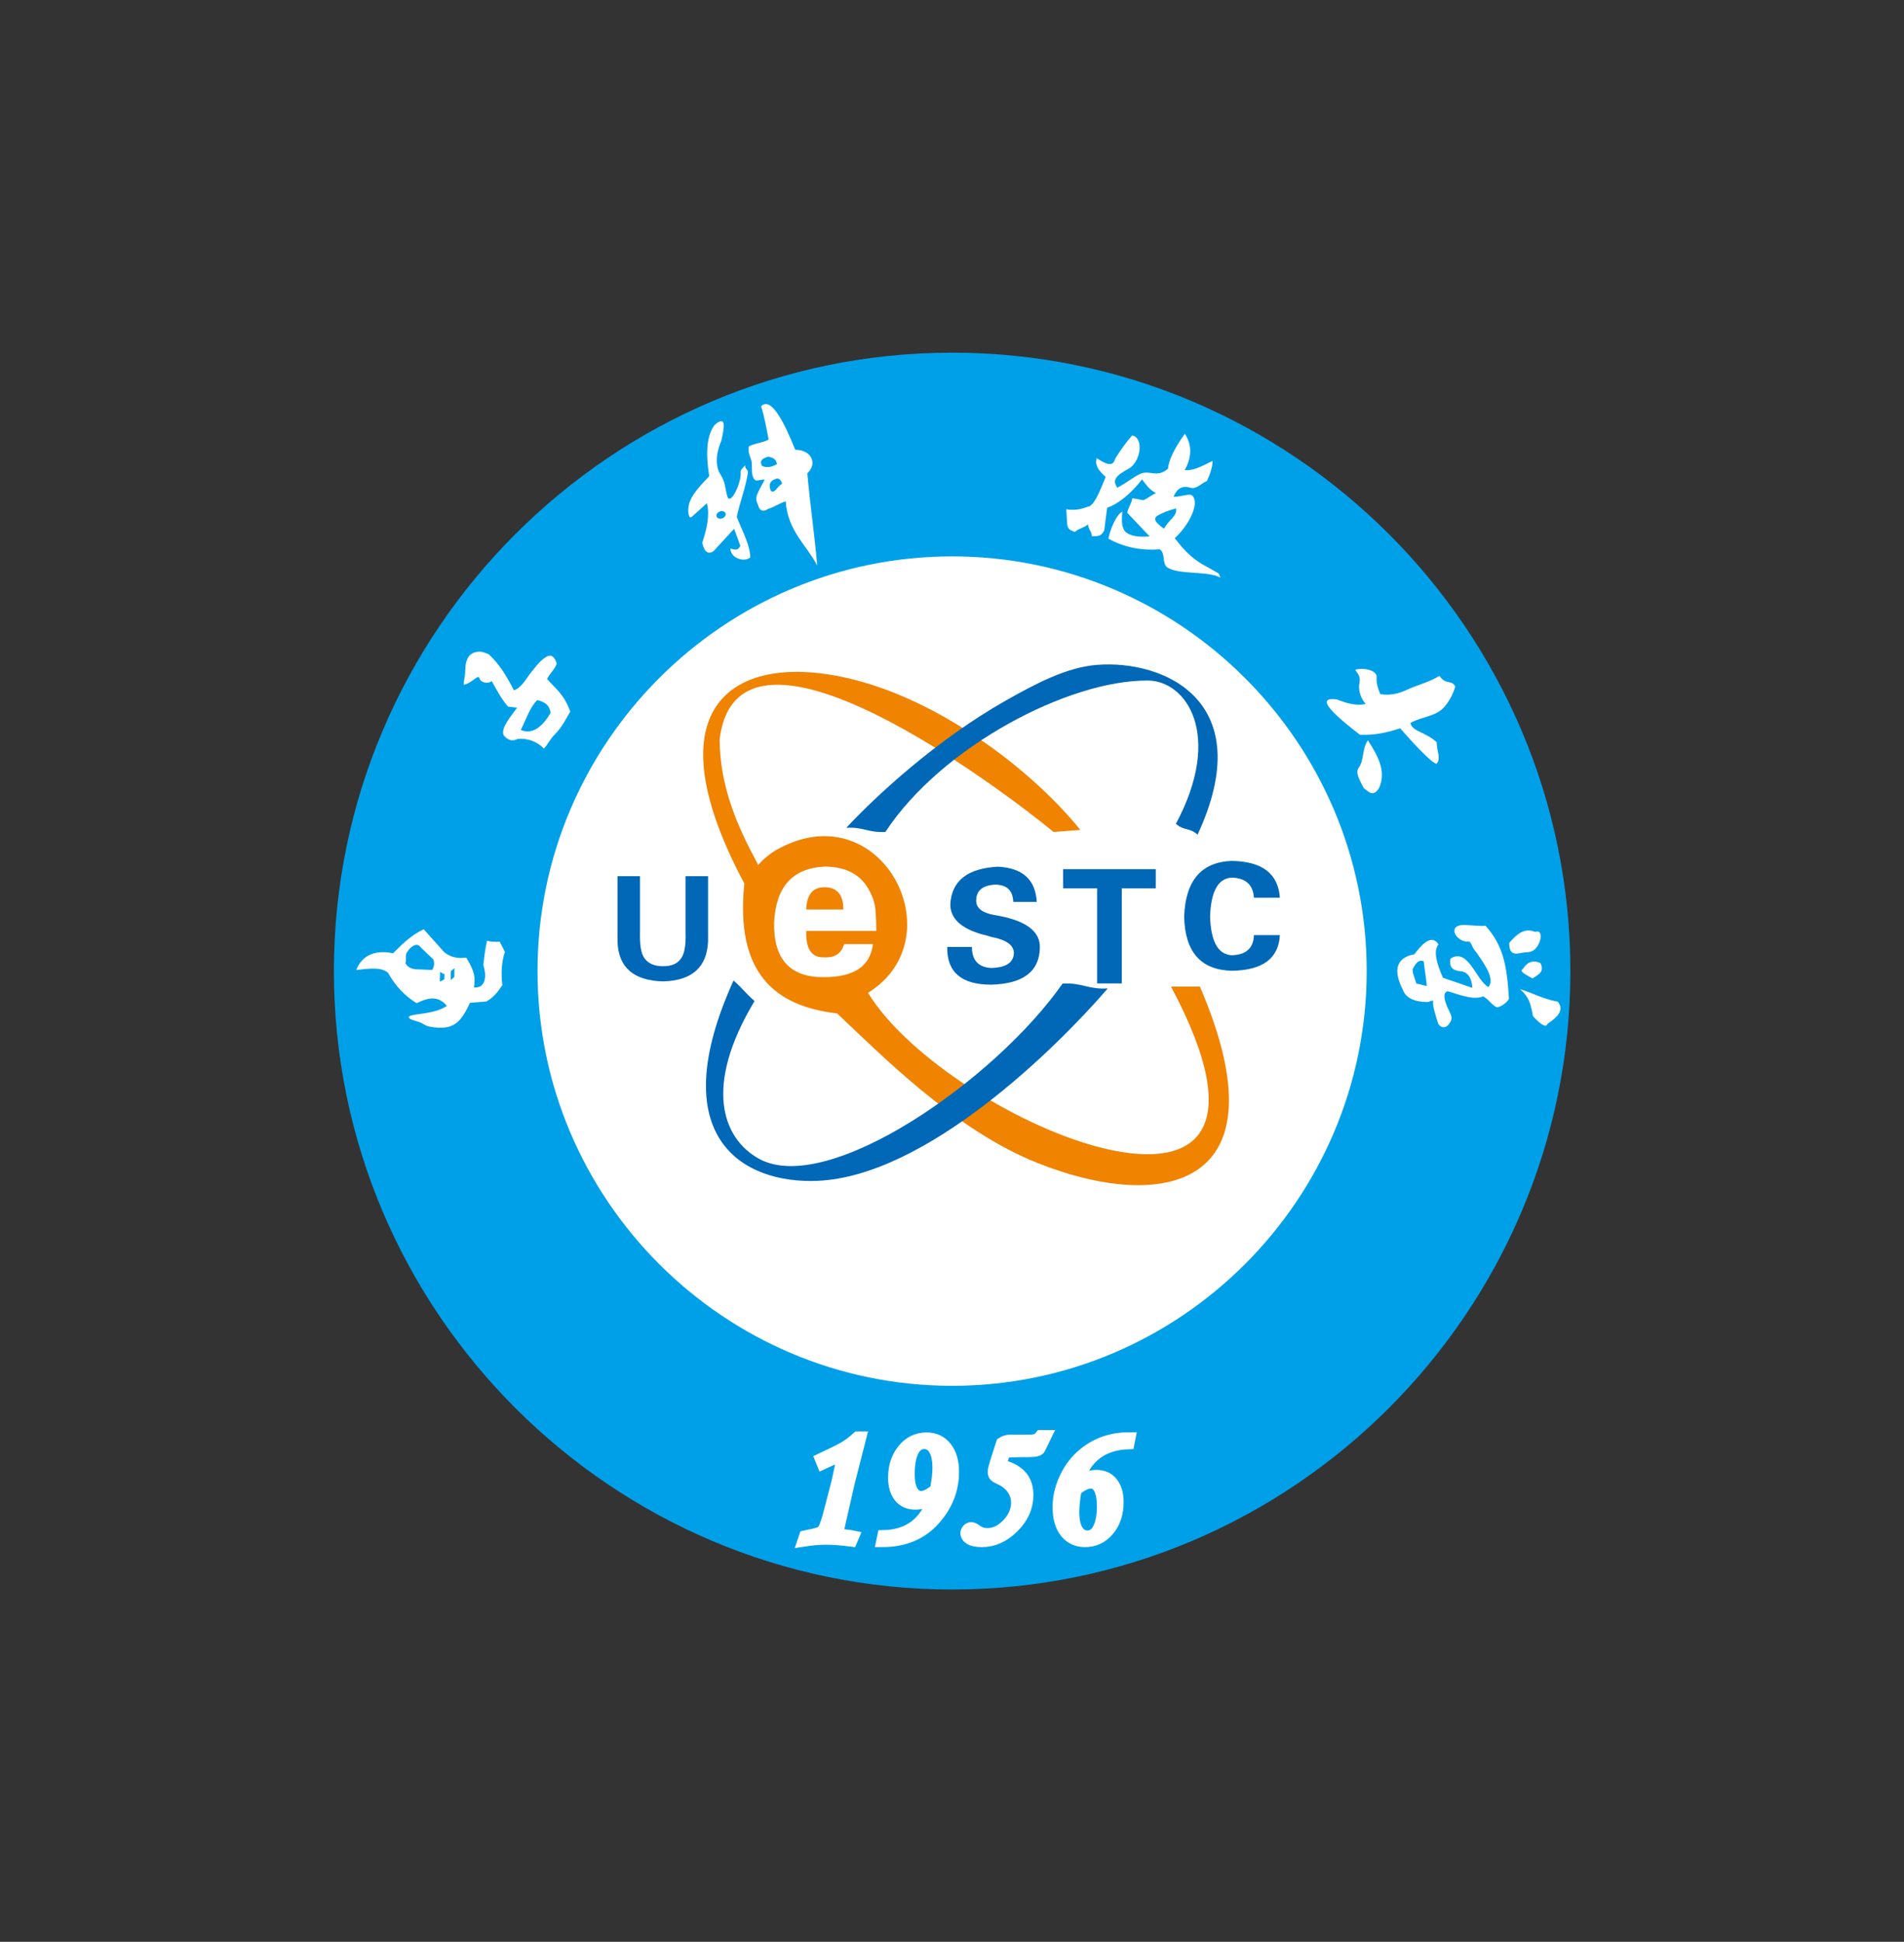 <?xml version="1.0" encoding="UTF-8" standalone="no"?>
<!DOCTYPE svg PUBLIC "-//W3C//DTD SVG 1.1//EN" "http://www.w3.org/Graphics/SVG/1.1/DTD/svg11.dtd">
<svg width="100%" height="100%" viewBox="0 0 154 157" version="1.1" xmlns="http://www.w3.org/2000/svg" xmlns:xlink="http://www.w3.org/1999/xlink" xml:space="preserve" xmlns:serif="http://www.serif.com/" style="fill-rule:evenodd;clip-rule:evenodd;">
    <rect x="0" y="0" width="154" height="157" fill="#333333" stroke="none"/>
    <g>
        <g transform="matrix(4.414,0,0,4.414,-92.171,-205.428)">
            <path d="M38.328,53C44.568,53 49.657,58.089 49.657,64.328C49.657,70.568 44.568,75.656 38.328,75.656C32.089,75.656 27,70.568 27,64.328C27,58.089 32.089,53 38.328,53Z" style="fill:rgb(0,160,233);"/>
        </g>
        <g transform="matrix(4.414,0,0,4.414,-92.171,-205.428)">
            <path d="M38.328,56.732C42.512,56.732 45.925,60.144 45.925,64.328C45.925,68.512 42.512,71.925 38.328,71.925C34.144,71.925 30.731,68.512 30.731,64.328C30.731,60.144 34.144,56.732 38.328,56.732Z" style="fill:white;"/>
        </g>
        <g transform="matrix(4.414,0,0,4.414,-92.171,-205.428)">
            <path d="M28.371,65.164C28.373,65.216 28.46,65.227 28.563,65.262C28.625,65.283 28.688,65.339 28.756,65.346C29.206,65.429 29.327,65.256 29.495,64.909C29.594,64.901 29.694,64.893 29.794,64.885C29.926,64.811 30.01,64.701 30.087,64.586C30.059,64.36 30.075,64.156 30.133,63.976C30.102,63.914 30.071,63.852 30.039,63.79C29.975,63.796 29.865,63.795 29.807,63.77C29.756,63.993 29.756,64.096 29.738,64.215C29.822,64.491 29.738,64.647 29.566,64.626C29.591,64.458 29.59,64.348 29.425,64.081C29.281,64.1 29.144,64.082 29.021,63.981C28.896,63.841 28.771,63.702 28.646,63.562C28.424,63.664 28.256,63.83 28.083,64.002C27.735,63.927 27.505,64.059 27.409,64.308C27.652,64.281 27.866,64.251 27.991,64.358C28.125,64.599 28.3,64.785 28.516,64.916C28.705,64.824 28.903,64.761 29.07,64.966C28.835,65.128 28.441,65.099 28.371,65.164ZM28.31,64.184C28.352,64.261 28.432,64.299 28.55,64.297C28.634,64.3 28.717,64.303 28.801,64.307C28.838,64.248 28.845,64.183 28.822,64.114C28.746,64.041 28.67,63.969 28.593,63.897C28.544,63.808 28.423,63.843 28.331,63.996C28.307,64.059 28.333,64.12 28.31,64.184ZM28.945,64.522C28.971,64.508 28.997,64.494 29.023,64.48C29.024,64.448 29.025,64.415 29.027,64.382C28.984,64.384 28.984,64.347 28.941,64.348C28.956,64.393 28.93,64.477 28.945,64.522ZM29.14,64.494C29.162,64.475 29.185,64.455 29.207,64.436C29.207,64.382 29.207,64.328 29.208,64.274C29.185,64.293 29.163,64.313 29.141,64.332C29.141,64.386 29.14,64.44 29.14,64.494Z" style="fill:white;"/>
        </g>
        <g transform="matrix(4.414,0,0,4.414,-92.171,-205.428)">
            <path d="M29.378,59.084C29.375,59.021 29.397,58.964 29.403,58.892C29.41,58.81 29.403,58.713 29.434,58.641C29.468,58.522 29.566,58.477 29.672,58.477C29.726,58.477 29.788,58.505 29.838,58.525C30.039,58.711 30.171,58.936 30.299,59.185C30.456,59.13 30.535,58.942 30.647,58.815C30.681,58.776 30.804,58.601 30.925,58.557C30.997,58.531 31.042,58.583 31.078,58.678C31.103,58.742 30.918,58.92 30.908,58.979C31.057,59.154 31.211,59.246 31.331,59.574C31.258,59.699 31.174,59.87 31.052,59.988C30.966,60.072 30.916,60.181 30.85,60.253C30.715,60.12 30.555,60.061 30.367,60.075C30.288,60.116 30.204,60.119 30.109,60.008C30.057,59.873 30.23,59.682 30.357,59.503C30.302,59.497 30.246,59.49 30.191,59.484C30.079,59.357 30.003,59.216 29.892,59.016C29.814,59.076 29.689,59.043 29.666,58.961C29.645,58.885 29.536,59.052 29.378,59.084ZM30.425,59.912C30.54,59.676 30.581,59.52 30.723,59.365C30.871,59.392 30.954,59.469 30.971,59.596C30.802,59.887 30.619,59.993 30.425,59.912Z" style="fill:white;"/>
        </g>
        <g transform="matrix(4.414,0,0,4.414,-92.171,-205.428)">
            <path d="M47.26,58.92C47.057,59.043 46.849,59.086 46.661,59.176C46.492,59.257 46.331,59.281 46.173,59.255C46.13,59.144 46.096,59.053 46.107,58.926C46.092,58.819 45.879,58.764 45.719,58.807C45.705,58.828 45.822,58.9 45.794,59.034C45.761,59.193 45.821,59.341 45.908,59.435C45.724,59.475 45.551,59.42 45.379,59.352C45.078,59.313 45.092,59.456 45.801,59.999C46.066,60.01 46.287,59.963 46.538,59.881C46.764,60.138 47.095,60.5 47.203,60.532C47.295,60.444 47.204,60.276 47.208,60.136C47.133,60.066 47.058,60.026 46.966,59.979C46.863,59.926 46.74,59.885 46.728,59.782C46.957,59.656 47.188,59.669 47.341,59.496C47.433,59.393 47.504,59.264 47.548,59.118C47.491,58.986 47.37,59.093 47.26,58.92ZM45.947,60.101C46.137,60.394 46.29,60.682 46.148,60.981C46.037,61.151 45.957,61.036 45.871,60.977C45.802,60.841 45.71,60.695 45.778,60.604C45.883,60.463 45.835,60.257 45.947,60.101Z" style="fill:white;"/>
        </g>
        <g transform="matrix(4.414,0,0,4.414,-92.171,-205.428)">
            <path d="M49.01,63.61C48.826,63.535 48.691,63.631 48.536,63.813C48.539,63.93 48.561,63.988 48.632,64.005C48.678,64.016 48.739,63.997 48.795,63.989C48.852,63.982 48.905,63.986 48.957,63.962C49.11,63.892 49.191,63.55 49.01,63.61ZM48.962,64.463C49.06,64.397 49.19,64.349 49.11,64.183C48.932,64.097 48.831,64.216 48.791,64.285C48.721,64.332 48.786,64.361 48.962,64.463ZM49.429,64.89C49.12,64.829 48.984,64.732 48.732,64.659C48.922,64.814 48.939,64.992 48.972,65.154C49.125,65.32 49.213,65.367 49.236,65.297C49.413,65.176 49.552,65.051 49.429,64.89ZM47.646,63.487C47.782,63.474 47.967,63.511 48.103,63.498C48.417,63.852 48.494,64.197 48.532,64.835C48.499,64.904 48.378,64.992 48.304,64.991C48.189,64.921 48.175,64.86 48.061,64.791C47.881,64.863 47.648,64.769 47.41,64.697C47.315,64.724 47.345,64.848 47.404,64.991C47.438,65.072 47.505,65.16 47.468,65.239C47.372,65.442 47.248,65.329 47.236,65.293C47.176,65.109 47.119,64.917 47.147,64.874C47.094,64.861 47.095,64.894 47.036,64.894C46.761,64.893 46.631,64.796 46.588,64.671C46.421,64.347 46.437,64.088 46.799,64.019C46.977,63.779 47.133,63.669 47.241,63.84C47.145,63.952 47.2,64.177 47.324,64.452C47.503,64.513 47.682,64.574 47.861,64.635C47.851,64.54 47.832,64.344 47.635,64.329C47.426,64.312 47.451,64.169 47.46,64.099C47.788,63.893 47.926,64.499 48.157,64.621C48.268,64.474 48.123,64.241 47.876,63.908C47.869,63.893 47.827,63.785 47.798,63.788C47.584,63.808 47.408,63.527 47.646,63.487ZM46.97,64.148C46.986,64.299 47.012,64.448 47.028,64.6C46.948,64.589 46.916,64.569 46.836,64.558C46.791,64.423 46.75,64.324 46.772,64.282C46.839,64.157 46.889,64.118 46.97,64.148Z" style="fill:white;"/>
        </g>
        <g transform="matrix(4.414,0,0,4.414,-92.171,-205.428)">
            <path d="M33.974,54.326C33.822,54.532 33.816,54.866 33.876,55.258C33.862,55.3 33.548,55.56 33.503,55.794C33.478,55.923 33.504,56.064 33.563,56.003C33.654,55.921 33.744,55.84 33.835,55.758C33.891,55.99 33.832,56.227 33.75,56.48C33.792,56.698 33.897,56.685 33.959,56.633C34.084,56.497 34.209,56.361 34.334,56.226C34.372,56.33 34.409,56.434 34.447,56.538C34.396,56.645 34.329,56.601 34.266,56.588C34.269,56.766 34.513,56.845 34.63,56.752C34.625,56.526 34.492,56.285 34.382,56.01C34.427,55.78 34.553,55.445 34.585,55.204C34.594,55.131 34.523,55.132 34.537,55.061C34.502,55.107 34.446,55.138 34.453,55.2C34.47,55.366 34.277,55.796 34.213,55.644C34.181,55.55 34.176,55.445 34.143,55.351C34.118,55.277 34.065,55.214 34.039,55.141C33.987,54.956 34.03,54.782 34.099,54.612C34.161,54.348 34.188,54.14 33.974,54.326ZM34.828,53.982C34.887,54.159 34.93,54.407 34.966,54.593C34.844,54.656 34.722,54.655 34.6,54.718C34.59,54.827 34.615,54.877 34.649,54.97C34.679,55.09 34.623,55.265 34.729,55.341C34.773,55.347 34.849,55.32 34.893,55.326C34.779,55.559 34.691,55.638 34.772,55.788C34.795,55.897 34.87,55.925 34.954,55.863C35.067,55.829 35.166,55.757 35.279,55.724C35.314,56.264 35.664,56.527 35.857,56.901C35.804,56.298 35.728,55.812 35.675,55.208C35.87,55.034 35.748,54.777 35.453,54.779C35.239,54.242 35.004,53.803 34.828,53.982ZM34.072,55.91C34.117,55.893 34.164,55.908 34.176,55.943C34.189,55.977 34.162,56.019 34.117,56.035C34.072,56.051 34.025,56.036 34.012,56.002C34,55.967 34.026,55.926 34.072,55.91ZM34.845,55.075C34.924,55.112 35.014,55.101 35.117,55.043C35.107,54.955 35.061,54.928 34.958,54.904C34.841,54.942 34.796,54.98 34.845,55.075ZM35.012,55.538C35.09,55.576 35.11,55.459 35.213,55.401C35.172,55.267 35.097,55.315 35.094,55.313C34.977,55.351 34.963,55.443 35.012,55.538Z" style="fill:white;"/>
        </g>
        <g transform="matrix(4.414,0,0,4.414,-92.171,-205.428)">
            <path d="M41.627,54.516C41.515,54.644 41.411,54.787 41.315,54.945C41.277,55.107 41.134,55.036 40.976,54.932C40.942,55.059 41.004,55.154 41.142,55.276C41.066,55.461 40.985,55.671 40.9,55.768C40.872,55.8 40.843,55.82 40.814,55.822C40.651,55.882 40.558,55.888 40.419,55.869C40.451,56.161 40.391,56.228 40.581,56.283C40.636,56.222 40.764,56.204 40.818,56.142C40.817,56.226 40.889,56.279 40.888,56.362C40.973,56.355 41.05,56.385 41.115,56.257C41.133,56.118 41.151,55.979 41.169,55.84C41.373,55.773 41.6,55.587 41.808,55.322C41.87,55.398 41.938,55.514 42.064,55.571C41.987,55.607 41.913,55.667 41.836,55.703C41.75,55.689 41.716,55.68 41.63,55.666C41.618,55.765 41.55,55.836 41.538,55.934C41.675,56.078 41.812,56.222 41.948,56.366C41.774,56.38 41.587,56.37 41.498,56.273C41.429,56.197 41.435,56.057 41.447,55.912C41.334,55.968 41.224,56.24 41.192,56.407C41.47,56.562 41.796,56.631 42.13,56.602C42.247,56.671 42.164,56.872 42.282,56.941C42.506,57.072 43.025,56.993 43.25,57.124C43.222,57.09 43.236,57.059 43.193,57.033C43.049,56.946 42.859,56.862 42.715,56.735C42.557,56.595 42.492,56.505 42.408,56.398C42.656,56.175 42.867,55.773 42.735,55.624C42.684,55.566 42.541,55.643 42.386,55.639C42.43,55.537 42.504,55.416 42.699,55.475C42.802,55.506 42.899,55.391 42.999,55.349C43.052,55.233 43.102,55.094 43.1,54.983C42.877,55.095 42.746,55.163 42.589,55.152C42.724,54.913 42.725,54.691 42.593,54.485C42.413,54.734 42.294,54.969 42.284,55.126C42.073,55.304 41.955,55.14 41.773,55.221C41.664,55.269 41.552,55.368 41.356,55.474C41.261,55.337 41.319,55.257 41.559,55.128C41.782,55.008 41.851,54.561 41.627,54.516ZM42.08,55.992C42.171,55.937 42.289,55.891 42.433,55.853C42.45,56.007 42.302,56.051 42.212,56.225C42.068,56.122 42.007,56.056 42.08,55.992Z" style="fill:white;"/>
        </g>
        <g transform="matrix(4.414,0,0,4.414,-92.171,-205.428)">
            <path d="M36.599,72.87L36.646,72.87L36.435,73.697L36.259,74.468C36.244,74.535 36.237,74.579 36.237,74.597C36.237,74.62 36.248,74.637 36.272,74.646C36.295,74.656 36.33,74.662 36.378,74.667C36.423,74.669 36.468,74.675 36.514,74.685L36.482,74.761C36.302,74.738 36.148,74.726 36.02,74.726C35.892,74.726 35.754,74.738 35.607,74.761L35.633,74.685C35.756,74.66 35.843,74.639 35.892,74.623C35.942,74.606 35.978,74.565 36.002,74.5C36.027,74.435 36.046,74.376 36.061,74.324L36.227,73.688C36.282,73.44 36.309,73.304 36.309,73.279C36.309,73.241 36.294,73.222 36.262,73.222C36.239,73.222 36.137,73.264 35.957,73.348L35.925,73.269C36.123,73.177 36.262,73.108 36.342,73.062C36.423,73.016 36.509,72.952 36.599,72.87ZM37.048,74.77L37.067,74.679C37.545,74.669 37.858,74.423 38.005,73.943C37.892,74.037 37.775,74.084 37.656,74.084C37.534,74.084 37.438,74.042 37.369,73.959C37.3,73.875 37.265,73.757 37.265,73.606C37.265,73.403 37.321,73.232 37.434,73.095C37.546,72.957 37.689,72.889 37.863,72.889C38.008,72.889 38.124,72.944 38.213,73.054C38.301,73.164 38.345,73.312 38.345,73.499C38.345,73.831 38.227,74.125 37.992,74.383C37.757,74.641 37.443,74.77 37.048,74.77ZM38.033,73.823C38.063,73.659 38.077,73.528 38.077,73.43C38.077,73.283 38.054,73.17 38.008,73.092C37.962,73.013 37.898,72.974 37.816,72.974C37.726,72.974 37.656,73.023 37.607,73.123C37.557,73.223 37.533,73.362 37.533,73.54C37.533,73.685 37.554,73.791 37.597,73.859C37.64,73.928 37.693,73.962 37.756,73.962C37.836,73.962 37.928,73.916 38.033,73.823ZM39.955,72.845L40.04,72.845L39.93,73.071C39.915,73.105 39.851,73.121 39.738,73.121C39.491,73.121 39.342,73.127 39.291,73.137C39.256,73.225 39.238,73.285 39.238,73.317C39.238,73.335 39.246,73.354 39.263,73.373C39.28,73.392 39.302,73.406 39.329,73.414C39.457,73.46 39.552,73.525 39.614,73.608C39.676,73.691 39.707,73.797 39.707,73.927C39.707,74.145 39.62,74.34 39.447,74.512C39.274,74.684 39.083,74.77 38.873,74.77C38.776,74.77 38.705,74.756 38.659,74.728C38.612,74.7 38.59,74.664 38.59,74.623C38.59,74.6 38.599,74.579 38.618,74.56C38.637,74.541 38.657,74.531 38.678,74.531C38.701,74.531 38.732,74.546 38.772,74.575C38.829,74.619 38.896,74.641 38.973,74.641C39.108,74.641 39.232,74.582 39.346,74.462C39.461,74.342 39.518,74.21 39.518,74.066C39.518,73.969 39.49,73.882 39.434,73.806C39.379,73.729 39.3,73.668 39.197,73.622C39.157,73.605 39.129,73.588 39.113,73.572C39.098,73.555 39.09,73.532 39.09,73.502C39.09,73.471 39.107,73.403 39.14,73.298L39.244,72.974C39.29,72.944 39.343,72.929 39.401,72.929L39.732,72.929C39.795,72.929 39.841,72.924 39.872,72.912C39.902,72.901 39.93,72.878 39.955,72.845ZM41.578,72.885L41.56,72.977C41.071,72.993 40.758,73.24 40.622,73.716C40.735,73.622 40.852,73.575 40.971,73.575C41.097,73.575 41.194,73.619 41.261,73.707C41.328,73.795 41.361,73.91 41.361,74.053C41.361,74.261 41.305,74.432 41.191,74.567C41.078,74.703 40.936,74.77 40.763,74.77C40.617,74.77 40.499,74.716 40.411,74.607C40.323,74.498 40.279,74.344 40.279,74.144C40.279,73.943 40.332,73.742 40.439,73.543C40.546,73.344 40.698,73.184 40.894,73.065C41.09,72.945 41.318,72.885 41.578,72.885ZM40.59,73.836C40.563,73.991 40.549,74.125 40.549,74.239C40.549,74.388 40.573,74.499 40.62,74.574C40.667,74.648 40.73,74.685 40.807,74.685C40.9,74.685 40.97,74.635 41.018,74.533C41.067,74.431 41.091,74.298 41.091,74.135C41.091,73.992 41.071,73.884 41.033,73.809C40.994,73.735 40.94,73.697 40.87,73.697C40.789,73.697 40.695,73.744 40.59,73.836Z" style="fill:white;"/>
        </g>
        <g transform="matrix(4.414,0,0,4.414,-92.171,-205.428)">
            <path d="M36.599,72.87L36.646,72.87L36.435,73.697L36.259,74.468C36.244,74.535 36.237,74.579 36.237,74.597C36.237,74.62 36.248,74.637 36.272,74.646C36.295,74.656 36.33,74.662 36.378,74.667C36.423,74.669 36.468,74.675 36.514,74.685L36.482,74.761C36.302,74.738 36.148,74.726 36.02,74.726C35.892,74.726 35.754,74.738 35.607,74.761L35.633,74.685C35.756,74.66 35.843,74.639 35.892,74.623C35.942,74.606 35.978,74.565 36.002,74.5C36.027,74.435 36.046,74.376 36.061,74.324L36.227,73.688C36.282,73.44 36.309,73.304 36.309,73.279C36.309,73.241 36.294,73.222 36.262,73.222C36.239,73.222 36.137,73.264 35.957,73.348L35.925,73.269C36.123,73.177 36.262,73.108 36.342,73.062C36.423,73.016 36.509,72.952 36.599,72.87ZM37.048,74.77L37.067,74.679C37.545,74.669 37.858,74.423 38.005,73.943C37.892,74.037 37.775,74.084 37.656,74.084C37.534,74.084 37.438,74.042 37.369,73.959C37.3,73.875 37.265,73.757 37.265,73.606C37.265,73.403 37.321,73.232 37.434,73.095C37.546,72.957 37.689,72.889 37.863,72.889C38.008,72.889 38.124,72.944 38.213,73.054C38.301,73.164 38.345,73.312 38.345,73.499C38.345,73.831 38.227,74.125 37.992,74.383C37.757,74.641 37.443,74.77 37.048,74.77ZM38.033,73.823C38.063,73.659 38.077,73.528 38.077,73.43C38.077,73.283 38.054,73.17 38.008,73.092C37.962,73.013 37.898,72.974 37.816,72.974C37.726,72.974 37.656,73.023 37.607,73.123C37.557,73.223 37.533,73.362 37.533,73.54C37.533,73.685 37.554,73.791 37.597,73.859C37.64,73.928 37.693,73.962 37.756,73.962C37.836,73.962 37.928,73.916 38.033,73.823ZM39.955,72.845L40.04,72.845L39.93,73.071C39.915,73.105 39.851,73.121 39.738,73.121C39.491,73.121 39.342,73.127 39.291,73.137C39.256,73.225 39.238,73.285 39.238,73.317C39.238,73.335 39.246,73.354 39.263,73.373C39.28,73.392 39.302,73.406 39.329,73.414C39.457,73.46 39.552,73.525 39.614,73.608C39.676,73.691 39.707,73.797 39.707,73.927C39.707,74.145 39.62,74.34 39.447,74.512C39.274,74.684 39.083,74.77 38.873,74.77C38.776,74.77 38.705,74.756 38.659,74.728C38.612,74.7 38.59,74.664 38.59,74.623C38.59,74.6 38.599,74.579 38.618,74.56C38.637,74.541 38.657,74.531 38.678,74.531C38.701,74.531 38.732,74.546 38.772,74.575C38.829,74.619 38.896,74.641 38.973,74.641C39.108,74.641 39.232,74.582 39.346,74.462C39.461,74.342 39.518,74.21 39.518,74.066C39.518,73.969 39.49,73.882 39.434,73.806C39.379,73.729 39.3,73.668 39.197,73.622C39.157,73.605 39.129,73.588 39.113,73.572C39.098,73.555 39.09,73.532 39.09,73.502C39.09,73.471 39.107,73.403 39.14,73.298L39.244,72.974C39.29,72.944 39.343,72.929 39.401,72.929L39.732,72.929C39.795,72.929 39.841,72.924 39.872,72.912C39.902,72.901 39.93,72.878 39.955,72.845ZM41.578,72.885L41.56,72.977C41.071,72.993 40.758,73.24 40.622,73.716C40.735,73.622 40.852,73.575 40.971,73.575C41.097,73.575 41.194,73.619 41.261,73.707C41.328,73.795 41.361,73.91 41.361,74.053C41.361,74.261 41.305,74.432 41.191,74.567C41.078,74.703 40.936,74.77 40.763,74.77C40.617,74.77 40.499,74.716 40.411,74.607C40.323,74.498 40.279,74.344 40.279,74.144C40.279,73.943 40.332,73.742 40.439,73.543C40.546,73.344 40.698,73.184 40.894,73.065C41.09,72.945 41.318,72.885 41.578,72.885ZM40.59,73.836C40.563,73.991 40.549,74.125 40.549,74.239C40.549,74.388 40.573,74.499 40.62,74.574C40.667,74.648 40.73,74.685 40.807,74.685C40.9,74.685 40.97,74.635 41.018,74.533C41.067,74.431 41.091,74.298 41.091,74.135C41.091,73.992 41.071,73.884 41.033,73.809C40.994,73.735 40.94,73.697 40.87,73.697C40.789,73.697 40.695,73.744 40.59,73.836Z" style="fill:none;stroke:white;stroke-width:0.22px;"/>
        </g>
        <g transform="matrix(4.414,0,0,4.414,-92.171,-205.428)">
            <path d="M34.775,62.382C34.767,62.39 34.763,62.361 34.758,62.351C34.408,61.705 34.071,60.964 34.068,60.08C34.411,57.333 39.31,61.054 40.187,61.78C40.351,61.767 40.514,61.755 40.678,61.742C39.833,60.7 38.415,59.635 37.052,59.15C34.719,58.32 32.585,59.099 34.521,62.724C34.351,64.367 35.081,64.972 36.221,65.104C36.995,65.828 38.354,67.227 39.885,67.84C42.166,68.753 44.467,68.329 42.869,64.613L42.34,64.613C45.22,70.024 38.245,67.116 36.787,64.726C38.422,63.71 37.008,61.009 35.088,62.12C34.97,62.193 34.866,62.281 34.775,62.382Z" style="fill:rgb(240,131,0);"/>
        </g>
        <g transform="matrix(4.414,0,0,4.414,-92.171,-205.428)">
            <path d="M36.939,63.592C36.939,63.462 36.934,63.336 36.924,63.215C36.914,63.094 36.878,62.978 36.818,62.867C36.667,62.566 36.39,62.414 35.987,62.414C35.403,62.444 35.096,62.787 35.066,63.442C35.055,64.116 35.363,64.448 35.987,64.439C36.531,64.439 36.828,64.237 36.878,63.834L36.35,63.834C36.299,64.006 36.178,64.086 35.987,64.076C35.755,64.086 35.645,63.925 35.655,63.592L36.939,63.592ZM35.655,63.2C35.665,62.928 35.775,62.792 35.987,62.792C36.219,62.792 36.335,62.928 36.335,63.2L35.655,63.2Z" style="fill:white;"/>
        </g>
        <g transform="matrix(4.414,0,0,4.414,-92.171,-205.428)">
            <path d="M40.351,64.558C40.711,64.536 40.819,64.668 41.18,64.646C40.23,65.748 37.854,68.082 35.866,68.17C34.479,68.231 33.024,67.36 34.323,64.501C34.503,64.659 34.528,64.719 34.708,64.877C33.772,66.432 34.115,67.392 34.786,67.764C36.045,68.463 39.12,66.321 40.351,64.558Z" style="fill:rgb(0,104,183);"/>
        </g>
        <g transform="matrix(4.414,0,0,4.414,-92.171,-205.428)">
            <path d="M37.106,61.779C36.794,61.798 36.7,61.684 36.389,61.704C36.951,61.099 38.067,60.077 39.311,59.373C39.856,59.065 40.427,58.761 40.986,58.719C42.217,58.624 43.96,59.387 42.826,61.829C42.67,61.692 42.585,61.766 42.429,61.63C43.3,60 42.62,59.012 41.919,59.006C40.46,58.993 38.128,60.222 37.106,61.779Z" style="fill:rgb(0,104,183);"/>
        </g>
        <g transform="matrix(4.414,0,0,4.414,-92.171,-205.428)">
            <path d="M33.444,62.59L33.444,63.631C33.451,63.858 33.423,64.012 33.362,64.094C33.3,64.191 33.19,64.239 33.032,64.239C32.874,64.239 32.761,64.191 32.692,64.094C32.63,64.012 32.603,63.858 32.609,63.631L32.609,62.59L32.197,62.59L32.197,63.785C32.211,64.259 32.489,64.503 33.032,64.517C33.561,64.503 33.835,64.259 33.856,63.785L33.856,62.59L33.444,62.59Z" style="fill:rgb(0,104,183);"/>
        </g>
        <g transform="matrix(4.414,0,0,4.414,-92.171,-205.428)">
            <path d="M39.879,63.061C39.857,62.653 39.619,62.438 39.166,62.416C38.608,62.446 38.318,62.676 38.295,63.106C38.295,63.385 38.525,63.578 38.985,63.683C39,63.691 39.027,63.698 39.064,63.706C39.329,63.759 39.46,63.857 39.46,64C39.453,64.174 39.314,64.264 39.042,64.271C38.808,64.257 38.691,64.128 38.691,63.887L38.238,63.887C38.231,64.347 38.499,64.577 39.042,64.577C39.63,64.562 39.928,64.336 39.936,63.898C39.943,63.612 39.702,63.419 39.212,63.321C39.181,63.314 39.162,63.31 39.155,63.31C38.883,63.272 38.755,63.174 38.77,63.015C38.778,62.85 38.891,62.759 39.11,62.744C39.329,62.744 39.441,62.85 39.449,63.061L39.879,63.061Z" style="fill:rgb(0,104,183);"/>
        </g>
        <g transform="matrix(4.414,0,0,4.414,-92.171,-205.428)">
            <path d="M40.362,62.812L40.985,62.812L40.985,64.554L41.437,64.554L41.437,62.812L42.06,62.812L42.06,62.461L40.362,62.461L40.362,62.812Z" style="fill:rgb(0,104,183);"/>
        </g>
        <g transform="matrix(4.414,0,0,4.414,-92.171,-205.428)">
            <path d="M44.334,62.984C44.303,62.542 44.009,62.318 43.451,62.31C42.893,62.331 42.603,62.672 42.58,63.332C42.595,63.978 42.886,64.308 43.451,64.322C44.017,64.315 44.311,64.098 44.334,63.669L43.858,63.669C43.851,63.908 43.716,64.031 43.451,64.038C43.202,64.024 43.07,63.789 43.055,63.332C43.07,62.868 43.202,62.63 43.451,62.616C43.708,62.623 43.843,62.746 43.858,62.984L44.334,62.984Z" style="fill:rgb(0,104,183);"/>
        </g>
    </g>
</svg>
